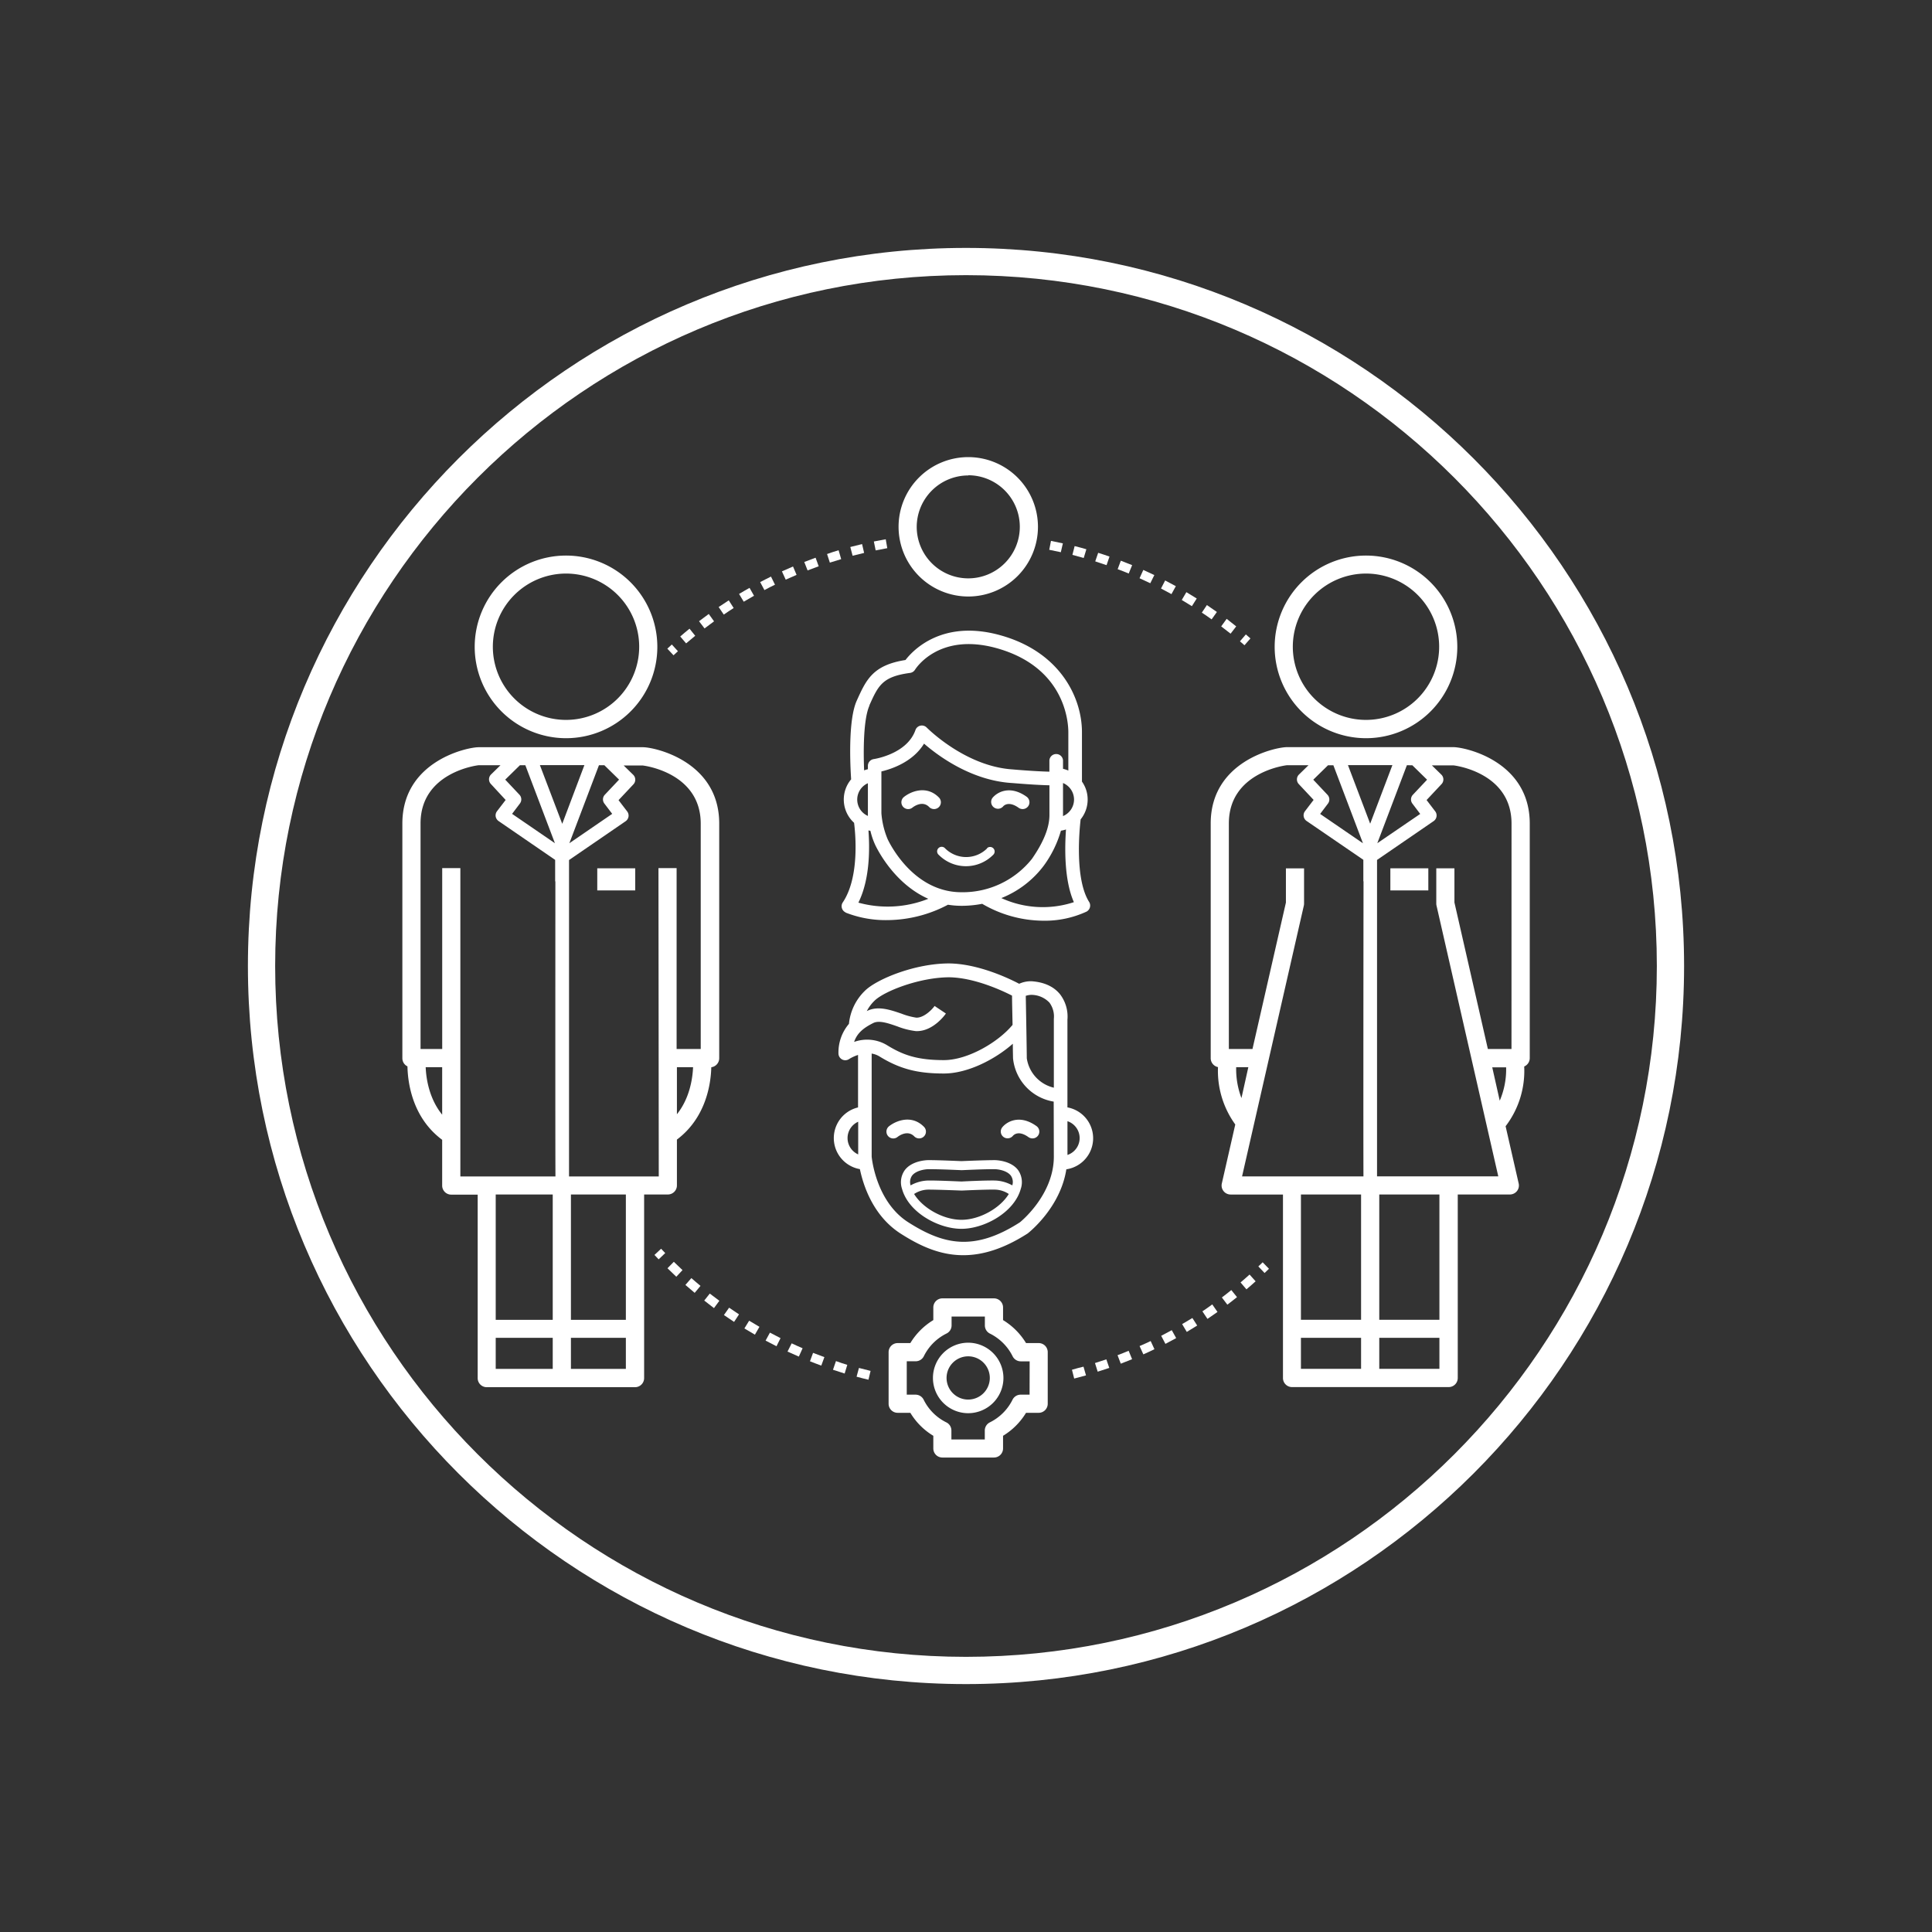 <svg id="Capa_1" data-name="Capa 1" xmlns="http://www.w3.org/2000/svg" viewBox="0 0 512 512"><rect x="0" y="0" width="512" height="512" fill="#333333" stroke="none"/><defs><style>.cls-1{fill:#fff;}</style></defs><path class="cls-1" d="M256,65.7C151.07,65.7,65.7,151.07,65.7,256S151.07,446.3,256,446.3,446.3,360.93,446.3,256,360.93,65.7,256,65.7Zm0,373.38C155.05,439.08,72.92,357,72.92,256S155.05,72.92,256,72.92,439.08,155.05,439.08,256,357,439.08,256,439.08Z"/><polygon class="cls-1" points="333.47 335.62 335.13 337.36 336.29 336.24 334.62 334.52 333.47 335.62"/><path class="cls-1" d="M197.27,352.05c.92.56,1.86,1.11,2.79,1.65l1.2-2.08q-1.38-.8-2.73-1.62Z"/><path class="cls-1" d="M202.89,355.27c1,.52,1.92,1,2.89,1.5l1.07-2.15c-.94-.47-1.88-1-2.81-1.46Z"/><path class="cls-1" d="M191.85,348.5c.88.62,1.78,1.22,2.69,1.82l1.31-2c-.89-.58-1.77-1.17-2.63-1.77Z"/><path class="cls-1" d="M186.63,344.66c.85.66,1.71,1.32,2.58,2l1.43-1.94c-.86-.63-1.7-1.27-2.54-1.91Z"/><path class="cls-1" d="M181.64,340.52q1.22,1.07,2.46,2.1l1.54-1.85c-.82-.67-1.62-1.36-2.42-2.06Z"/><path class="cls-1" d="M208.7,358.18c1,.46,2,.9,3,1.33l1-2.21c-1-.42-1.94-.85-2.9-1.3Z"/><path class="cls-1" d="M176.89,336.1q1.16,1.14,2.34,2.25l1.64-1.76c-.78-.73-1.54-1.45-2.3-2.2Z"/><path class="cls-1" d="M318.65,347.52l1.34,2c.9-.6,1.78-1.21,2.66-1.84l-1.39-2C320.4,346.33,319.53,346.93,318.65,347.52Z"/><path class="cls-1" d="M284.08,363l.59,2.33c1.05-.27,2.09-.55,3.13-.84l-.66-2.31C286.13,362.42,285.11,362.69,284.08,363Z"/><path class="cls-1" d="M296.16,359.14l.86,2.25c1-.38,2-.78,3-1.19l-.92-2.23C298.14,358.38,297.16,358.77,296.16,359.14Z"/><path class="cls-1" d="M290.18,361.22l.72,2.29c1-.33,2.06-.66,3.07-1l-.78-2.27C292.19,360.57,291.18,360.9,290.18,361.22Z"/><path class="cls-1" d="M307.73,354l1.12,2.14q1.42-.75,2.85-1.53l-1.17-2.1C309.61,353,308.68,353.49,307.73,354Z"/><path class="cls-1" d="M302,356.72l1,2.2c1-.44,2-.9,2.94-1.37l-1-2.16C304,355.85,303,356.29,302,356.72Z"/><path class="cls-1" d="M328.76,339.86l1.56,1.83c.82-.69,1.63-1.41,2.43-2.13l-1.6-1.79C330.36,338.48,329.57,339.18,328.76,339.86Z"/><path class="cls-1" d="M323.81,343.84l1.45,1.91c.86-.65,1.72-1.31,2.56-2l-1.51-1.87C325.49,342.55,324.66,343.2,323.81,343.84Z"/><path class="cls-1" d="M313.28,350.9l1.23,2.07c.93-.55,1.85-1.11,2.76-1.69l-1.28-2C315.1,349.81,314.2,350.36,313.28,350.9Z"/><path class="cls-1" d="M227,364.84c1,.28,2.09.55,3.15.8l.56-2.34c-1-.25-2.06-.51-3.08-.78Z"/><path class="cls-1" d="M220.75,363c1,.34,2.05.67,3.09,1l.7-2.3c-1-.31-2-.62-3-1Z"/><path class="cls-1" d="M214.65,360.75c1,.4,2,.79,3,1.15l.82-2.25c-1-.37-2-.74-3-1.13Z"/><polygon class="cls-1" points="173.44 332.57 174.55 333.74 176.29 332.08 175.2 330.93 173.44 332.57"/><polygon class="cls-1" points="179.66 172.58 178.04 170.8 176.85 171.9 178.49 173.66 179.66 172.58"/><path class="cls-1" d="M317.15,158.61c-.91-.58-1.83-1.13-2.75-1.68L313.18,159c.9.54,1.8,1.08,2.68,1.64Z"/><path class="cls-1" d="M189.23,164.66l-1.4-1.95q-1.31.94-2.58,1.92l1.46,1.91C187.54,165.9,188.38,165.27,189.23,164.66Z"/><path class="cls-1" d="M222.24,145.82c-1,.31-2.05.62-3.06,1l.74,2.28c1-.32,2-.63,3-.92Z"/><path class="cls-1" d="M184.24,168.49l-1.51-1.88q-1.24,1-2.46,2.07l1.56,1.82C182.63,169.82,183.43,169.14,184.24,168.49Z"/><path class="cls-1" d="M204.32,152.8c-1,.47-1.92,1-2.87,1.46l1.13,2.12c.92-.49,1.86-1,2.8-1.43Z"/><path class="cls-1" d="M229,146.53l-.54-2.34c-1,.24-2.09.5-3.12.77l.61,2.32C227,147,228,146.76,229,146.53Z"/><path class="cls-1" d="M281.67,144c-1.05-.24-2.1-.45-3.15-.66l-.46,2.36c1,.2,2.05.41,3.07.64Z"/><path class="cls-1" d="M287.9,145.56c-1-.3-2.07-.58-3.11-.84l-.59,2.33c1,.26,2,.53,3,.82Z"/><path class="cls-1" d="M327.61,166c-.83-.66-1.68-1.32-2.53-2L323.63,166c.84.63,1.67,1.28,2.49,1.93Z"/><path class="cls-1" d="M235.14,145.27l-.41-2.36c-1,.18-2.11.38-3.15.59l.48,2.36C233.08,145.65,234.11,145.46,235.14,145.27Z"/><path class="cls-1" d="M210.16,150.13q-1.49.63-2.94,1.29l1,2.19c1-.43,1.92-.86,2.88-1.26Z"/><path class="cls-1" d="M322.49,162.18c-.88-.63-1.76-1.23-2.65-1.83l-1.34,2c.88.58,1.74,1.17,2.59,1.79Z"/><path class="cls-1" d="M311.61,155.34c-.94-.52-1.88-1-2.83-1.51l-1.1,2.13c.93.48,1.85,1,2.77,1.49Z"/><path class="cls-1" d="M296.19,150.84c1,.37,2,.75,2.93,1.15l.91-2.22c-1-.41-2-.8-3-1.18Z"/><path class="cls-1" d="M290.25,148.77c1,.32,2,.65,3,1l.78-2.27c-1-.35-2-.69-3-1Z"/><path class="cls-1" d="M305.91,152.4c-1-.47-1.94-.92-2.92-1.36l-1,2.2q1.42.63,2.85,1.32Z"/><path class="cls-1" d="M193.13,159.1c-.9.58-1.79,1.17-2.68,1.77l1.36,2c.86-.6,1.74-1.17,2.62-1.74Z"/><path class="cls-1" d="M198.64,155.79c-.94.52-1.86,1.06-2.78,1.61l1.24,2.06,2.72-1.58Z"/><path class="cls-1" d="M216.14,147.8c-1,.37-2,.74-3,1.13l.88,2.24c1-.38,2-.75,2.94-1.1Z"/><polygon class="cls-1" points="331.38 169.19 330.16 168.13 328.6 169.96 329.8 171 331.38 169.19"/><path class="cls-1" d="M150,195.63a24.2,24.2,0,1,0-24.2-24.2A24.23,24.23,0,0,0,150,195.63ZM150,152a19.39,19.39,0,1,1-19.39,19.39A19.41,19.41,0,0,1,150,152Z"/><path class="cls-1" d="M275.26,355.93h-3.35a18.1,18.1,0,0,0-6.09-6.09v-3.35a2.41,2.41,0,0,0-2.41-2.41H249.74a2.4,2.4,0,0,0-2.4,2.41v3.35a18,18,0,0,0-6.09,6.09H237.9a2.41,2.41,0,0,0-2.41,2.41V372a2.4,2.4,0,0,0,2.41,2.41h3.35a17.92,17.92,0,0,0,6.09,6.09v3.35a2.4,2.4,0,0,0,2.4,2.41h13.67a2.41,2.41,0,0,0,2.41-2.41V380.5a18.1,18.1,0,0,0,6.09-6.09h3.35a2.4,2.4,0,0,0,2.4-2.41V358.34A2.4,2.4,0,0,0,275.26,355.93Zm-2.41,13.67h-2.36a2.4,2.4,0,0,0-2.16,1.34,13.26,13.26,0,0,1-6,6,2.41,2.41,0,0,0-1.35,2.16v2.37h-8.85v-2.37a2.39,2.39,0,0,0-1.35-2.16,13.19,13.19,0,0,1-6-6,2.4,2.4,0,0,0-2.16-1.34H240.3v-8.85h2.37a2.41,2.41,0,0,0,2.16-1.35,13.24,13.24,0,0,1,6-6,2.39,2.39,0,0,0,1.35-2.16V348.9H261v2.36a2.41,2.41,0,0,0,1.35,2.16,13.31,13.31,0,0,1,6,6,2.41,2.41,0,0,0,2.16,1.35h2.36Z"/><path class="cls-1" d="M256.58,355.83a9.34,9.34,0,1,0,9.34,9.34A9.36,9.36,0,0,0,256.58,355.83Zm0,15.07a5.73,5.73,0,1,1,5.73-5.73A5.74,5.74,0,0,1,256.58,370.9Z"/><path class="cls-1" d="M256.6,158.08a18.47,18.47,0,1,0-18.47-18.47A18.49,18.49,0,0,0,256.6,158.08Zm0-32.13a13.66,13.66,0,1,1-13.66,13.66A13.67,13.67,0,0,1,256.6,126Z"/><rect class="cls-1" x="158.28" y="230.11" width="10.06" height="5.86"/><path class="cls-1" d="M362,195.63a24.2,24.2,0,1,0-24.2-24.2A24.23,24.23,0,0,0,362,195.63ZM362,152a19.39,19.39,0,1,1-19.39,19.39A19.41,19.41,0,0,1,362,152Z"/><path class="cls-1" d="M385.14,198H341.08c-3.14,0-20.23,3.73-20.23,20.23v62.2a2.4,2.4,0,0,0,1.93,2.36A24.24,24.24,0,0,0,327.36,298l-3.56,15.62a2.39,2.39,0,0,0,2.34,2.94H340v48.62a2.4,2.4,0,0,0,2.4,2.41h41.52a2.4,2.4,0,0,0,2.4-2.41V316.55h13.81a2.41,2.41,0,0,0,1.88-.9,2.39,2.39,0,0,0,.46-2L399,298.46a24.12,24.12,0,0,0,4.93-15.83,2.42,2.42,0,0,0,1.47-2.22v-62.2C405.37,201.71,388.28,198,385.14,198Zm-10.85,4.81,3.9,3.82-3.77,4a1.81,1.81,0,0,0-.12,2.33l2.07,2.74L365,223.46l7.84-20.67Zm-22.36,0h1.43l7.84,20.67-11.35-7.78,2.07-2.74a1.81,1.81,0,0,0-.12-2.33l-3.77-4Zm-24.33,80h3.22L329,291A21.58,21.58,0,0,1,327.6,282.82Zm33.1,79.95H344.76v-8.23H360.7Zm0-13H344.76V316.55H360.7Zm.63-38H329.16L345.53,240a2.48,2.48,0,0,0,.06-.54v-9.33h-4.81v9.06L331.92,278h-6.26V218.21c0-13.65,15.27-15.42,15.42-15.42h5.69l-2.53,2.47a1.81,1.81,0,0,0-.05,2.53l3.93,4.19-2.29,3a1.79,1.79,0,0,0-.34,1.38,1.82,1.82,0,0,0,.76,1.2l15.05,10.3c0,2.9,0,5.3,0,5.69h.05C361.31,262.83,361.29,301.43,361.33,311.74Zm-4.11-109H369l-5.89,15.53Zm24.24,160H365.52v-8.23h15.94Zm0-13H365.52V316.55h15.94Zm16-58-2-8.91h3.68A21.06,21.06,0,0,1,397.43,291.73ZM400.56,278H394.3l-8.86-38.83v-9.06h-4.81v9.33a2.48,2.48,0,0,0,.06.54l16.37,71.76H364.93c0-10.7,0-55.78,0-83.85l15-10.29a1.82,1.82,0,0,0,.76-1.2,1.79,1.79,0,0,0-.34-1.38l-2.29-3,3.93-4.19a1.8,1.8,0,0,0,0-2.53l-2.53-2.47h5.69c.15,0,15.42,1.77,15.42,15.42Z"/><rect class="cls-1" x="368.46" y="230.11" width="10.06" height="5.86"/><path class="cls-1" d="M179.39,314.15V302c7.71-5.78,9-14.76,9.11-19.17a2.41,2.41,0,0,0,2.1-2.38v-62.2c0-16.5-17.09-20.23-20.23-20.23H126.86c-3.14,0-20.23,3.73-20.23,20.23v62.2a2.39,2.39,0,0,0,1.35,2.15c.09,4.35,1.28,13.58,9.2,19.46v12.13a2.4,2.4,0,0,0,2.41,2.4h7v48.62a2.4,2.4,0,0,0,2.4,2.41h39.3a2.41,2.41,0,0,0,2.41-2.41V316.55H177A2.4,2.4,0,0,0,179.39,314.15Zm0-18.86V282.82h4.28C183.55,285.72,182.82,291,179.39,295.29Zm-19.23-92.5,3.9,3.82-3.77,4a1.8,1.8,0,0,0-.13,2.33l2.08,2.74-11.35,7.78,7.84-20.67Zm-22.37,0h1.43l7.84,20.67-11.35-7.78,2.07-2.74a1.81,1.81,0,0,0-.12-2.33l-3.77-4ZM117.18,295.4c-3.5-4.31-4.25-9.65-4.37-12.58h4.37Zm29.3,67.37H131.37v-8.23h15.11Zm0-13H131.37V316.55h15.11Zm.72-38H122V230.06h-4.81V278h-5.74V218.21c0-13.65,15.27-15.42,15.42-15.42h5.77l-2.53,2.47a1.81,1.81,0,0,0,0,2.53L134,212l-2.3,3a1.83,1.83,0,0,0-.34,1.38,1.85,1.85,0,0,0,.76,1.2l15,10.3c0,2.9,0,5.3,0,5.69h.06C147.17,266.75,147.15,302,147.2,311.74Zm-4.12-109h11.79L149,218.32Zm22.78,160H151.3v-8.23h14.56Zm0-13H151.3V316.55h14.56Zm8.72-38H150.8c0-10.7,0-55.78,0-83.85l15-10.29a1.85,1.85,0,0,0,.76-1.2,1.83,1.83,0,0,0-.34-1.38l-2.3-3,3.94-4.19a1.81,1.81,0,0,0-.05-2.53l-2.53-2.47h5c.16,0,15.42,1.77,15.42,15.42V278h-6.39V230.06h-4.81Z"/><path class="cls-1" d="M242.29,301.15a1.79,1.79,0,0,0,1.29.54,1.8,1.8,0,0,0,1.28-3.07c-3.3-3.36-7.5-1.56-9.27-.14a1.81,1.81,0,0,0,2.27,2.82C238.12,301.09,240.49,299.32,242.29,301.15Z"/><path class="cls-1" d="M265.59,298.78a1.79,1.79,0,0,0,.3,2.49,1.82,1.82,0,0,0,2.52-.24c.33-.39,1.61-1.5,4.16.33a1.86,1.86,0,0,0,1.05.33,1.8,1.8,0,0,0,1.05-3.27C270.21,295.23,266.78,297.26,265.59,298.78Z"/><path class="cls-1" d="M248.82,211.34c-3.3-3.36-7.51-1.56-9.27-.13a1.8,1.8,0,0,0,2.26,2.81c.26-.21,2.63-2,4.43-.15a1.79,1.79,0,0,0,1.29.54,1.8,1.8,0,0,0,1.29-3.07Z"/><path class="cls-1" d="M272.48,213.66a1.81,1.81,0,0,0-.42-2.52c-4.47-3.19-7.89-1.16-9.08.36a1.81,1.81,0,0,0,2.85,2.22c.05-.07,1.33-1.64,4.13.36a1.79,1.79,0,0,0,1.05.33A1.81,1.81,0,0,0,272.48,213.66Z"/><path class="cls-1" d="M263.62,307.45c-2.76,0-8.63.25-8.76.26s-6.15-.28-8.89-.26c-.43,0-4.3.13-6.2,2.66a5.53,5.53,0,0,0-.71,5,10,10,0,0,0,.64,1.68l0,0c2.53,5.29,9.56,8.86,15.08,8.86,6.08,0,14-4.34,15.73-10.57a5.56,5.56,0,0,0-.71-5C267.91,307.58,264.05,307.45,263.62,307.45Zm-8.82,15.81c-4.85,0-10.3-3.12-12.55-6.84a6.93,6.93,0,0,1,3.76-1.16c2.66,0,8.67.25,8.85.25s6.08-.29,8.72-.25a6.85,6.85,0,0,1,3.76,1.16C265.09,320.14,259.64,323.26,254.8,323.26Zm13.47-9.12a10,10,0,0,0-4.65-1.29c-2.74-.05-8.63.25-8.76.26s-6.18-.29-8.89-.26a10,10,0,0,0-4.65,1.29,3,3,0,0,1,.38-2.58c1-1.31,3.25-1.69,4.31-1.71h.56c2.85,0,8.12.26,8.29.26s6.08-.3,8.72-.26c1.06,0,3.33.4,4.31,1.71A3,3,0,0,1,268.27,314.14Z"/><path class="cls-1" d="M282.88,293.43V270.24a9.7,9.7,0,0,0-2-6.8c-1.65-2-4.17-3.17-7.51-3.4a7.47,7.47,0,0,0-3.28.67c-2.51-1.32-10.74-5.31-18.58-5.39-9,0-19,4.1-22.21,7.16a14.12,14.12,0,0,0-4.32,8.85,11.65,11.65,0,0,0-2.78,7.79,1.82,1.82,0,0,0,.94,1.63,1.79,1.79,0,0,0,1.88-.09,11,11,0,0,1,2.37-1.09v13.91a8.35,8.35,0,0,0,.49,16.35c.93,4.46,3.57,12.5,10.88,17.14,4.89,3.11,10.2,5.67,16.51,5.67,5,0,10.57-1.59,17.07-5.76.39-.31,8.67-6.84,10.25-17a8.32,8.32,0,0,0,.25-16.42Zm-58.27,8.17a4.74,4.74,0,0,1,2.82-4.33v8.66A4.74,4.74,0,0,1,224.61,301.6Zm1.74-25.48c.81-2.39,2.55-3.74,5.06-5,1.55-.8,4,.05,6.38.88a20.16,20.16,0,0,0,4.88,1.25c4.57.23,7.9-4.46,8-4.66l-3-2c-.57.85-2.75,3.14-4.82,3.1a18,18,0,0,1-3.94-1.06c-2.94-1-6.28-2.18-9.2-.68h0a10.72,10.72,0,0,1,2.1-2.8c2.62-2.51,11.8-6.1,19.67-6.16,6.76.07,14.2,3.57,16.72,4.86,0,1.57.08,4.64.14,7.75-3.76,4.56-11.83,9.33-18.18,9.34h-.05c-7.24,0-11-1.46-15.11-4A10.24,10.24,0,0,0,226.35,276.12Zm52.93,30.38c0,10.28-9,17.43-9,17.43-12.24,7.86-20.38,5.83-29.56,0C232,318.38,231,306.5,231,306.5V279.21a5.6,5.6,0,0,1,2.09.77c5.34,3.28,10,4.51,17,4.51h.06c6.26,0,13.5-3.7,18.26-7.89,0,1.82.05,3.27.05,3.84a12.94,12.94,0,0,0,10.78,11.5Zm0-36.49v18.24a9.42,9.42,0,0,1-7.17-7.81c0-1.86-.2-12.81-.27-16.53a5,5,0,0,1,1.37-.26,6.65,6.65,0,0,1,4.9,2.05A6.19,6.19,0,0,1,279.28,270Zm3.61,36.06v-8.94a4.71,4.71,0,0,1,0,8.94Z"/><path class="cls-1" d="M224.09,241.84a28.87,28.87,0,0,0,11,2,34.68,34.68,0,0,0,16.13-4.08,22.61,22.61,0,0,0,3.56.29,28.78,28.78,0,0,0,5.51-.53A32.39,32.39,0,0,0,276.52,244a26.33,26.33,0,0,0,11.42-2.41,1.85,1.85,0,0,0,.9-1.13,1.82,1.82,0,0,0-.21-1.44c-3.84-6.08-2.57-19.15-2.25-21.88a8.31,8.31,0,0,0,1.86-5.25,8.17,8.17,0,0,0-1.51-4.76c0-1.81,0-7.64,0-13.1,0-9.13-5.76-21.34-21.77-25.72-15.28-4.2-23,4-25,6.6-8.67,1.36-10.42,5.24-12.92,10.79-2.34,5.2-1.71,17.36-1.48,20.83a8.33,8.33,0,0,0,.78,11.52c.36,2.84,1.5,14.42-3,21.1a1.81,1.81,0,0,0,.76,2.65Zm3.39-2.63c3.14-6.31,3-14.61,2.67-19.12.17,0,.35.06.52.09a19.2,19.2,0,0,0,1.34,3.88c1,2.05,5.5,10.37,14,14.13A29.18,29.18,0,0,1,227.48,239.21Zm27.32-2.76c-12.11,0-18.4-11.64-19.54-14a22.14,22.14,0,0,1-1.68-6.92V204.44c2.74-.65,8.35-2.52,11.3-7.37,3.69,3.2,12.43,9.72,23.16,10.43.26,0,5.87.52,10.07.61V216c0,3.25-1.48,7.05-4.63,11.6A23.45,23.45,0,0,1,254.8,236.45ZM265.37,238a26.13,26.13,0,0,0,11.31-8.68,29.53,29.53,0,0,0,4.48-9.18,8.44,8.44,0,0,0,1.34-.32c-.35,4.86-.49,13.44,2.09,19.26A26.35,26.35,0,0,1,265.37,238Zm19.26-26.11a4.76,4.76,0,0,1-2.92,4.38c0-.09,0-.18,0-.27v-8.49A4.75,4.75,0,0,1,284.63,211.93Zm-54.22-25c2.35-5.21,3.41-7.58,10.77-8.56a1.84,1.84,0,0,0,1.31-.85c.25-.4,6.34-9.9,21.52-5.74,18.12,5,19.1,19.41,19.11,22.25,0,3.68,0,7.53,0,10.21a9.3,9.3,0,0,0-1.41-.46V201.5a1.81,1.81,0,0,0-3.61,0v3c-4.08-.09-9.69-.59-9.79-.6-12.6-.83-22.61-11-22.71-11.08a1.8,1.8,0,0,0-3,.66c-2.25,6.41-11,7.68-11.07,7.69A1.81,1.81,0,0,0,230,203v.85a8.84,8.84,0,0,0-1,.3C228.79,198.91,228.8,190.56,230.41,187ZM230,207.62v8s0,.26,0,.61a4.74,4.74,0,0,1-.05-8.65Z"/><path class="cls-1" d="M261.59,224.84a7.89,7.89,0,0,1-11.11,0,1.21,1.21,0,1,0-1.7,1.71,10.15,10.15,0,0,0,14.41,0,1.2,1.2,0,1,0-1.6-1.79Z"/></svg>